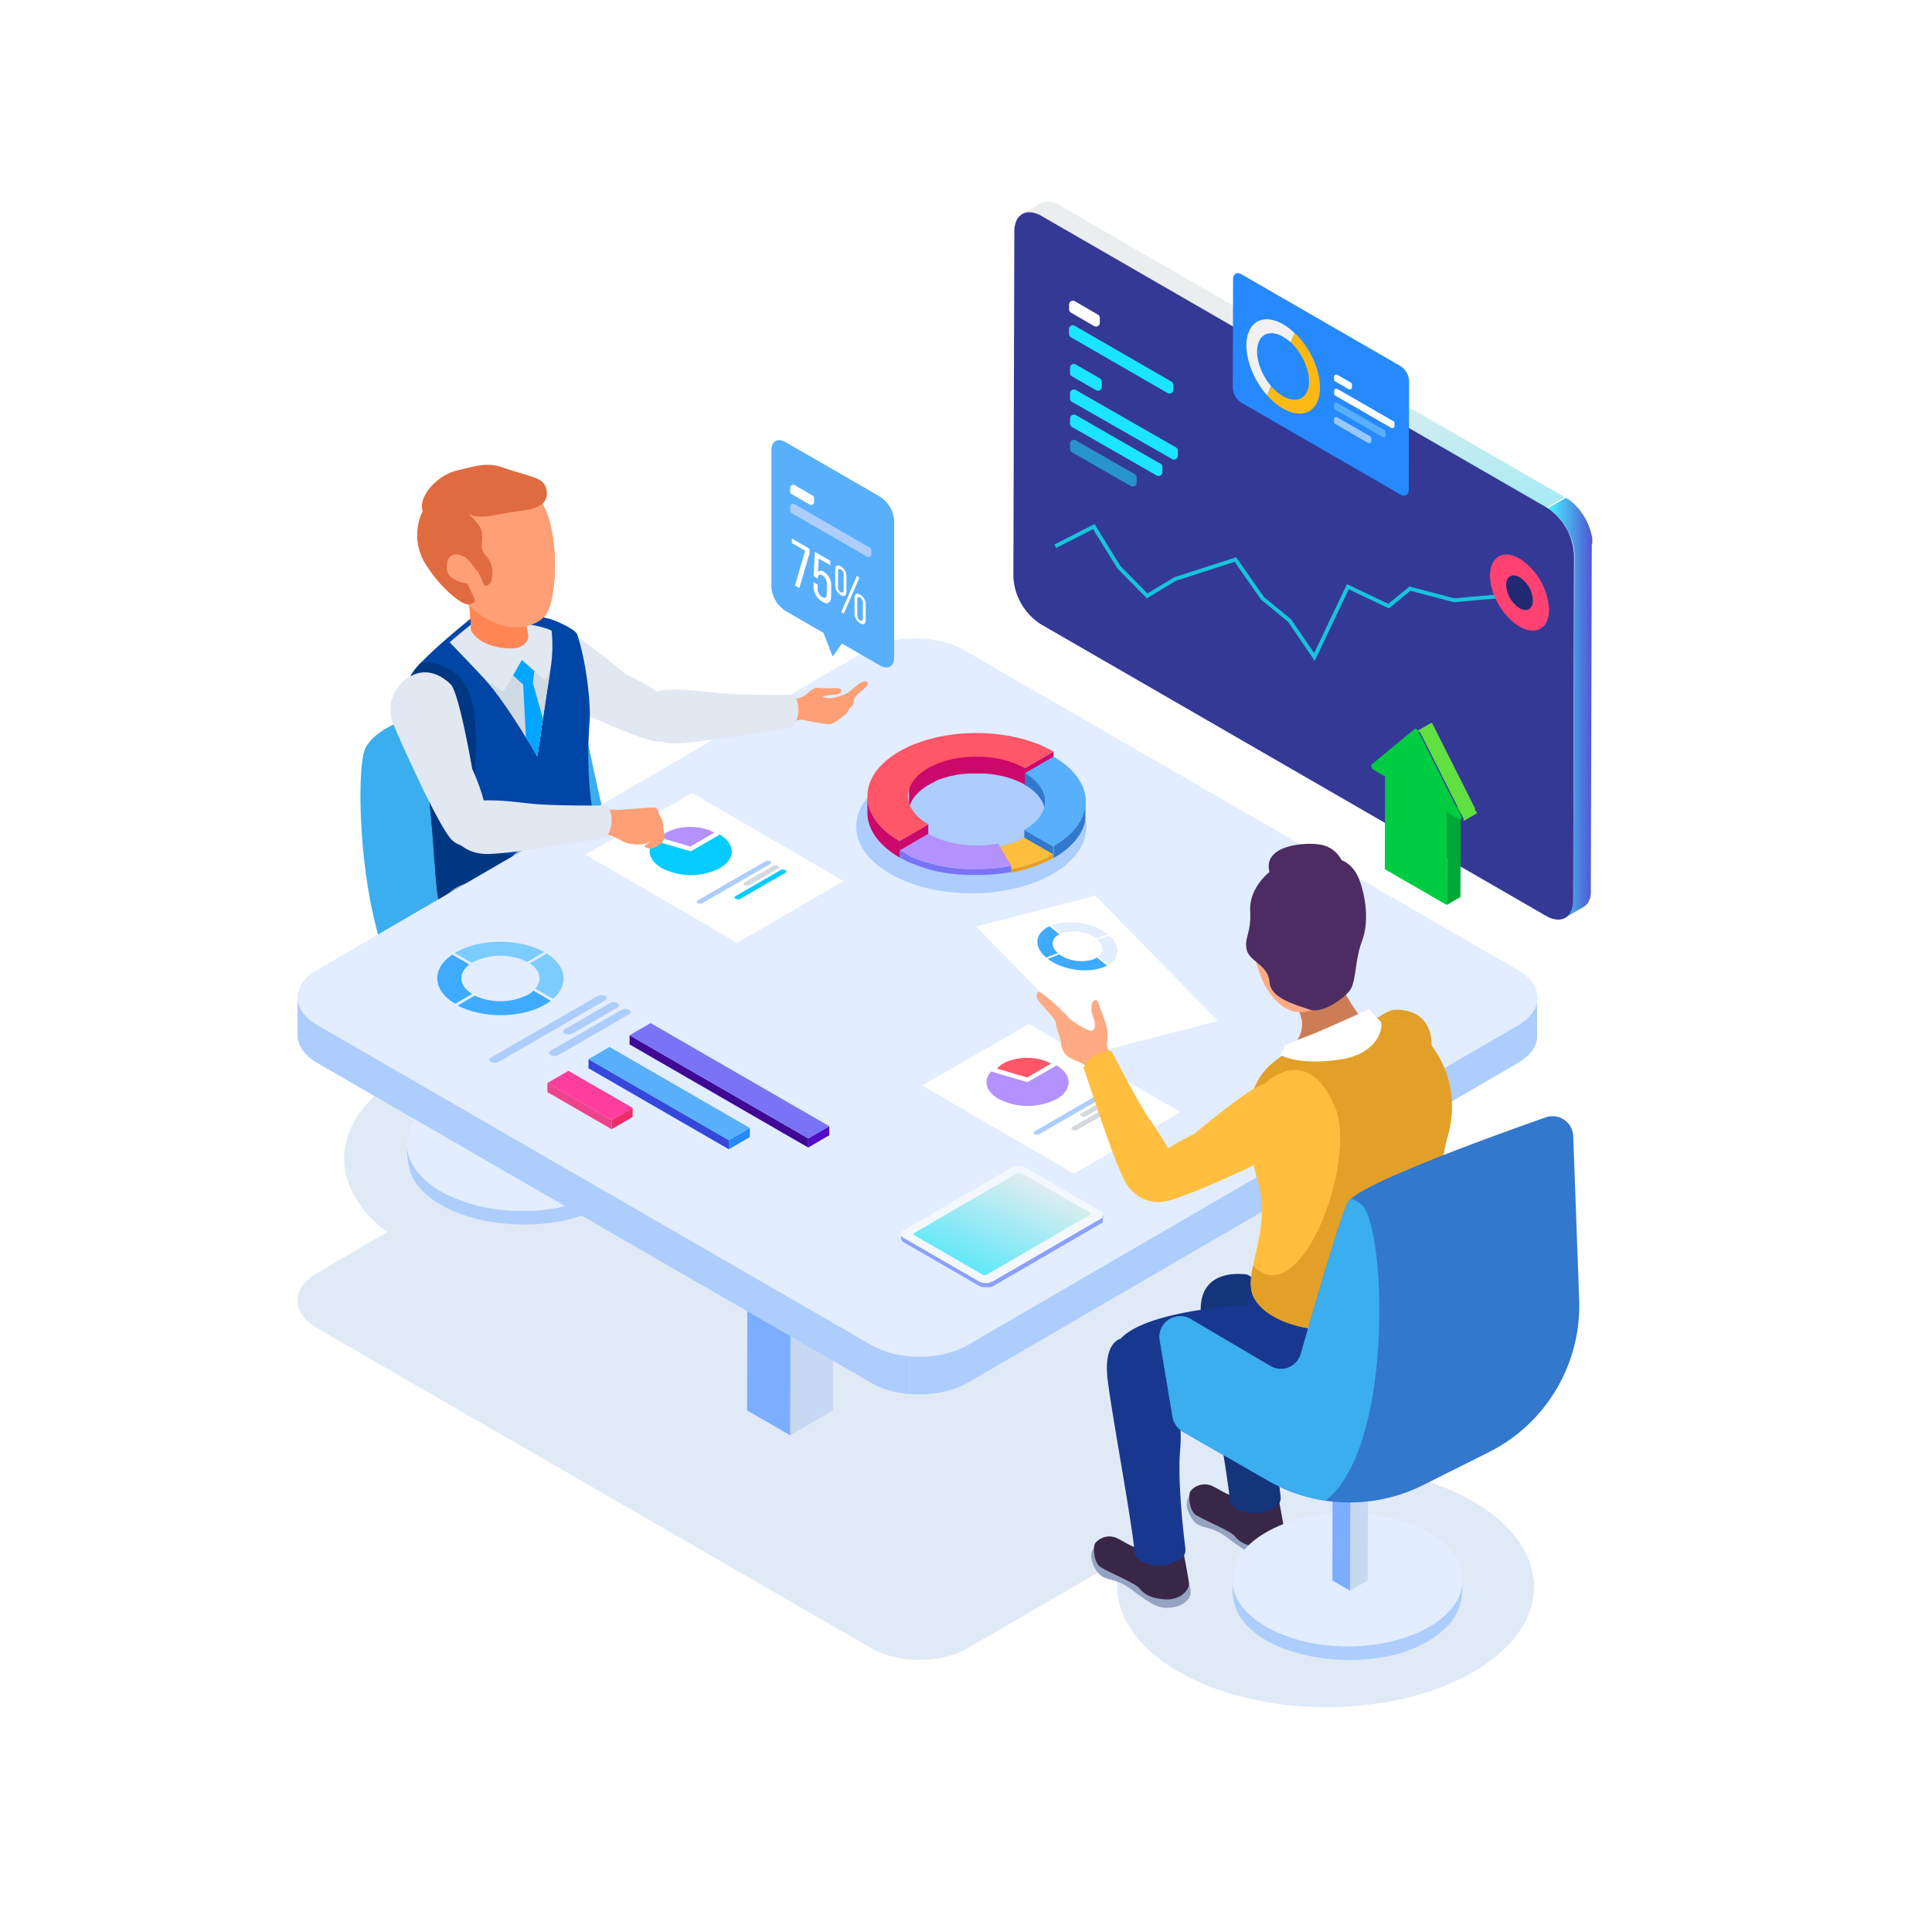 <svg xmlns="http://www.w3.org/2000/svg" xmlns:xlink="http://www.w3.org/1999/xlink" viewBox="0 0 500 500"><defs><style>.cls-1{fill:#fff;}.cls-2{fill:#87aedd;opacity:0.25;}.cls-3{isolation:isolate;}.cls-4{fill:#adcdfc;}.cls-5{fill:#e2edff;}.cls-6{fill:#c7d8f2;}.cls-7{fill:#7baeff;}.cls-8{fill:#4da5dc;}.cls-9{fill:#3aaeef;}.cls-10{fill:#e1e8f2;}.cls-11{fill:#e16b40;}.cls-12{fill:#ff8654;}.cls-13{fill:#0046a6;}.cls-14{fill:#003783;}.cls-15{fill:#ff9f75;}.cls-16{fill:#cfdae4;}.cls-17{fill:#00a5ff;}.cls-18{fill:#382747;}.cls-19{fill:#94a3c0;}.cls-20{fill:#ff5668;}.cls-21{fill:#b391ff;}.cls-22{fill:#d4d9df;}.cls-23{fill:#f2f8fd;}.cls-24{fill:url(#linear-gradient);}.cls-25{fill:url(#linear-gradient-2);}.cls-26{fill:#05ccff;}.cls-27{fill:#540cc7;}.cls-28{fill:#3f0995;}.cls-29{fill:#7974f5;}.cls-30{fill:#2689fd;}.cls-31{fill:#3548db;}.cls-32{fill:#58affb;}.cls-33{fill:#ee2c6a;}.cls-34{fill:#ee428c;}.cls-35{fill:#ff3d9d;}.cls-36{fill:#7cccff;}.cls-37{fill:#3eabff;}.cls-38{fill:#cc096a;}.cls-39,.cls-47{fill:none;}.cls-40{fill:#3278cc;}.cls-41{fill:#e2a029;}.cls-42{fill:#ffbe3d;}.cls-43{fill:url(#linear-gradient-3);}.cls-44{fill:url(#linear-gradient-4);}.cls-45{fill:#343996;}.cls-46{fill:#1ae5ff;}.cls-47{stroke:#16c5dc;stroke-miterlimit:10;}.cls-48{fill:#f1f1f1;}.cls-49{fill:#fdb913;}.cls-50{opacity:0.53;}.cls-51{fill:#ff4272;}.cls-52{fill:#212973;}.cls-53{fill:#1ce5ff;}.cls-54{fill:#00a935;}.cls-55{fill:#61e041;}.cls-56{fill:#00cc41;}.cls-57{fill:#14347c;}.cls-58{fill:#18388f;}.cls-59{fill:#ce7c56;}.cls-60{fill:#ffaa83;}.cls-61{fill:#4d2c63;}</style><linearGradient id="linear-gradient" x1="277.65" y1="255.25" x2="271.08" y2="305.78" gradientTransform="matrix(-1, 0, 0, 1, 528.93, 0)" gradientUnits="userSpaceOnUse"><stop offset="0" stop-color="#c6e6ff"/><stop offset="1" stop-color="#8d9fff"/></linearGradient><linearGradient id="linear-gradient-2" x1="412.68" y1="343.96" x2="431.41" y2="301.99" gradientTransform="translate(-165.5)" gradientUnits="userSpaceOnUse"><stop offset="0" stop-color="#1ae5ff"/><stop offset="1" stop-color="#eaeeee"/></linearGradient><linearGradient id="linear-gradient-3" x1="-63.34" y1="243.4" x2="-34.05" y2="25.76" gradientTransform="matrix(-1, 0, 0, 1, 291.82, 0)" gradientUnits="userSpaceOnUse"><stop offset="0" stop-color="#1ae5ff"/><stop offset="0.26" stop-color="#64e8f9"/><stop offset="0.7" stop-color="#eaeeee"/></linearGradient><linearGradient id="linear-gradient-4" x1="-120.26" y1="183.08" x2="-108.54" y2="183.08" gradientTransform="matrix(-1, 0, 0, 1, 291.82, 0)" gradientUnits="userSpaceOnUse"><stop offset="0" stop-color="#5155d4"/><stop offset="1" stop-color="#45f7ff"/></linearGradient></defs><title>Artboard 1</title><g id="BACKGROUND"><rect class="cls-1" width="500" height="500"/></g><g id="OBJECTS"><path class="cls-2" d="M381.09,388.48c-13.84-8-33.25-10.75-50.9-8.27l62.63-36.4c6.84-4,6.8-10.42-.08-14.4L249.38,246.65c-6.88-4-18-4-24.85,0l-49,28.47c-21.19-9.36-51.52-8.45-70.79,2.75s-20.77,28.78-4.55,41L82.11,329.42c-6.84,4-6.8,10.42.08,14.39l143.35,82.77c6.89,4,18,4,24.86,0l40.22-23.38c-4.22,10.23.59,21.47,14.43,29.46,21.13,12.21,55.32,12.21,76.31,0S402.22,400.68,381.09,388.48Z"/><g class="cls-3"><path class="cls-4" d="M164.88,297.07c-.57,6.29-6.48,10.55-11.82,12.85a45.35,45.35,0,0,1-18.49,3.43,43.9,43.9,0,0,1-18.8-4.17c-5.06-2.49-10.43-7-10.42-13.15,0,4.48.3,8.17,3.53,11.67,4.15,4.49,10.4,6.92,16.28,8.13,11.46,2.37,27.08,1.22,35.79-7.61,3.51-3.55,4-7.29,4-12C164.94,296.49,164.91,296.78,164.88,297.07Z"/><path class="cls-5" d="M156.15,283.91c11.67,6.74,11.75,17.67.15,24.41s-30.48,6.74-42.16,0-11.72-17.67-.12-24.41S144.47,277.17,156.15,283.91Z"/></g><g class="cls-3"><polygon class="cls-6" points="140.46 270.28 140.39 296.33 135.83 298.98 135.9 272.93 140.46 270.28"/><polygon class="cls-7" points="135.9 272.93 135.83 298.98 131.24 296.33 131.32 270.28 135.9 272.93"/><polygon class="cls-8" points="140.46 270.28 135.9 272.93 131.32 270.28 135.87 267.63 140.46 270.28"/></g><path class="cls-9" d="M106.27,185.83s-9.34,2.49-11.83,8.09-1.87,47.94,11.2,65.38,37.36,19.92,43,17.43,38-18.68,40.47-26.77-10-14.32-16.81-17.44-11.21-7.47-15-18.67-5.6-30.51-10-33.63S132.42,172.13,106.27,185.83Z"/><path class="cls-10" d="M162.09,174.56s-15.32-12.68-18.44-13c-3.73-.29-8.4,1-9.61,6.28a9.76,9.76,0,0,0,4.41,10.87c2.81,1.54,27.47,13.24,31.83,13.22s7.14-3.77,4.31-8.43S162.09,174.56,162.09,174.56Z"/><path class="cls-11" d="M135.61,158.69a1.59,1.59,0,0,0,0,.5c.23,1.14.94,4,1.11,5.26s-1.07,3.26-4.25,3.36-8.61-1-10.58-4.66A87.67,87.67,0,0,0,120.84,152Z"/><path class="cls-12" d="M142.42,135.63c-2.29-9.6-10.24-14.73-18.82-12.27,0,0-9.37,1.41-13.14,9.88s2.71,15.12,6.86,19.31c1.75,1.72,3.07,3,3.9,3.89.3.32.6.65.92.94l.08.09h0a19.82,19.82,0,0,0,8.29,4.49c3.84.94,8.29.07,10.58-2.63S144.71,145.23,142.42,135.63Z"/><path class="cls-13" d="M122.63,159.44s-15.09,11.94-16.45,15.73-1.19,14.15,2.38,20.89,3.63,32.16,5,37.06,14.86,5.81,23.06,3.8,21.23-8.87,18.61-18.18c-3.87-13.75-3-27.6-2.64-32s-.8-15.27-3.18-22.49c-.5-1.52-5.87-3.65-5.87-3.65S138,158,122.63,159.44Z"/><path class="cls-14" d="M125.36,216.34c-6.23-7.89,2.91-34.87-7.89-42.34-3.29-2.28-6.11-2.86-8.45-2.56a13.75,13.75,0,0,0-2.84,3.73c-1.36,3.79-1.19,14.15,2.38,20.89s3.63,32.16,5,37.06c1.27,4.47,12.53,5.61,20.73,4.26l11.79-12.33S131.59,224.22,125.36,216.34Z"/><path class="cls-10" d="M122.11,161.46c13.12-1.2,19.15,1,20.65,1.75a38.67,38.67,0,0,1-.19,9.31c-1,6.2-3.49,23.22-3.49,23.22s-8.09-14-13.42-19.74c-3.75-4.05-7.44-7.87-9.3-9.78C119.5,163.53,122.11,161.46,122.11,161.46Z"/><path class="cls-12" d="M135.61,158.69a1.59,1.59,0,0,0,0,.5c.23,1.14.94,4,1.11,5.26s-1.07,3.26-4.25,3.36-8.61-1-10.58-4.66A87.67,87.67,0,0,0,120.84,152Z"/><path class="cls-15" d="M142.42,135.63c-2.29-9.6-10.24-14.73-18.82-12.27,0,0-9.37,1.41-13.14,9.88s2.71,15.12,6.86,19.31c1.75,1.72,3.07,3,3.9,3.89.3.32.6.65.92.94l.08.09h0a19.82,19.82,0,0,0,8.29,4.49c3.84.94,8.29.07,10.58-2.63S144.71,145.23,142.42,135.63Z"/><path class="cls-16" d="M140.91,176l-5.85-5.17L130.39,179l-4.72-3c5.33,5.77,13.41,19.73,13.41,19.73s2.06-14.2,3.2-21.38Z"/><path class="cls-17" d="M140.51,186l-2.61-9.19.39-3.15-3.23-2.86-2.27,4,2.61,2.37.7,13.65c1.78,2.87,3,4.94,3,4.94S139.73,191.23,140.51,186Z"/><path class="cls-11" d="M109.38,132.28a14.27,14.27,0,0,0,.93,14c4.67,7.16,9.68,10.34,10.91,10.15s1.86-.5,1.55-1.43-1.87-4-1.87-4-5.29-.62-5.29-4.05,1.86-4,4-3.11,2.49,2.49,3.74,3.73,1.56,4.36,2.49,4.05,1.56-1.24,1.56-2.8a6.54,6.54,0,0,0-1.87-5.29c-1.87-1.87.31-5-1.56-7.48a18.33,18.33,0,0,0-3.11-3.42s1.24,1.87,7.47.62,9-.93,11.52-2.49,1.87-5,.31-6.22-5.29-1.87-9.65-3.43-6.85-.62-12.14.62S108.13,128.54,109.38,132.28Z"/><path class="cls-18" d="M197.17,319.7a6.47,6.47,0,0,0,3.12,5.39c3.32,2.28,3.94,3.74,6.64,4.78s5.19,4.56,3.94,7.05-7.06,2.91-10.79,1.87-4.36-4.36-7.89-5.6a13.05,13.05,0,0,1-5.81-3.74c-1-1-.62-5.19-.62-5.19l12.66-4.15"/><path class="cls-18" d="M213.36,307.66a6.48,6.48,0,0,0,3.11,5.39c3.33,2.29,3.95,3.74,6.65,4.78s5.18,4.56,3.94,7.05-7.06,2.91-10.79,1.87-4.36-4.36-7.89-5.6a13.05,13.05,0,0,1-5.81-3.74c-1-1-.62-5.19-.62-5.19l12.66-4.15"/><path class="cls-19" d="M114.57,233.25a22.8,22.8,0,0,1,.62,4.67c0,2.18-1.56,8.41,1.56,15.88s24,9,30.82,12.14a68.32,68.32,0,0,1,12.14,6.85c1.25.93,3,14.11,8.41,22s14.52,23.66,16.6,30.3A15.68,15.68,0,0,0,195.93,323c2.77-1.82,2.49-2.91,2.49-2.91s-10.79-23.66-13.29-33.62-5.39-21.59-10-24.49-19.09-13.29-22.41-15.36-12.27-8.64-14-12.62S120,223.6,114.57,233.25Z"/><path class="cls-19" d="M131.69,223a22.8,22.8,0,0,1,.62,4.67c0,2.18-1.55,8.4,1.56,15.87s24,9,30.82,12.15a67.24,67.24,0,0,1,12.14,6.85c1.25.93,3,14.11,8.41,22s14.53,23.66,16.6,30.3a15.72,15.72,0,0,0,11.21-2.08c2.78-1.81,2.49-2.9,2.49-2.9s-10.79-23.66-13.28-33.63-5.4-21.58-10-24.49-19.1-13.28-22.42-15.36-12.27-8.63-14-12.62S137.09,213.33,131.69,223Z"/><g class="cls-3"><polygon class="cls-6" points="215.74 301.7 215.56 365.01 204.49 371.45 204.67 308.13 215.74 301.7"/><polygon class="cls-7" points="204.67 308.13 204.49 371.45 193.34 365.01 193.52 301.7 204.67 308.13"/><polygon class="cls-8" points="215.74 301.7 204.67 308.13 193.52 301.7 204.59 295.26 215.74 301.7"/></g><path class="cls-4" d="M397.88,258.33c0,.18,0,.36-.06.55s-.08.3-.12.45a3.39,3.39,0,0,1-.15.52c-.05.15-.12.29-.18.43s-.16.37-.25.55-.16.26-.24.39-.26.41-.41.61-.3.39-.47.58l-.11.14c-.23.24-.48.48-.74.72l-.54.45-.49.39-.64.42-.66.43L250.4,347.72a19.71,19.71,0,0,1-3.85,1.7,27.47,27.47,0,0,1-3.33.83c-.74.13-1.49.23-2.24.31s-1.3.11-1.95.13-1.2,0-1.8,0-1.16-.05-1.73-.1l0,10.15c.57.05,1.15.08,1.73.1s1.2,0,1.8,0,1.3-.07,1.95-.13,1.5-.18,2.24-.31a27.47,27.47,0,0,0,3.33-.83,20,20,0,0,0,3.85-1.69l142.42-82.77L393,275c.16-.09.3-.2.45-.3l.64-.42.49-.39c.18-.15.37-.29.54-.45s.08-.05.11-.09c.22-.2.43-.42.63-.63l.12-.14c.11-.13.23-.26.34-.4l.12-.18c.15-.2.28-.4.41-.61s.13-.17.18-.26a.75.75,0,0,1,.06-.13,5.45,5.45,0,0,0,.25-.55,3.13,3.13,0,0,0,.15-.32s0-.07,0-.11.1-.35.15-.52.07-.24.1-.36a.28.28,0,0,1,0-.09,5.14,5.14,0,0,0,.06-.55c0-.12,0-.24,0-.36s0-.11,0-.16l0-10.15A4.73,4.73,0,0,1,397.88,258.33Z"/><path class="cls-4" d="M233.79,350.41q-.89-.12-1.74-.3c-.63-.13-1.24-.28-1.84-.45s-1.44-.45-2.13-.72a19.19,19.19,0,0,1-2.54-1.22L82.19,265c-3.46-2-5.19-4.63-5.19-7.25l0,10.15c0,2.62,1.73,5.25,5.19,7.25l143.35,82.77a20.48,20.48,0,0,0,2.54,1.21q1,.41,2.13.72c.6.17,1.22.32,1.84.45s1.15.22,1.74.3,1.13.15,1.71.19l0-10.15C234.92,350.56,234.35,350.49,233.79,350.41Z"/><path class="cls-5" d="M392.74,251c6.88,4,6.92,10.42.08,14.4L250.4,348.13c-6.84,4-18,4-24.86,0L82.19,265.36c-6.88-4-6.92-10.42-.08-14.39L224.53,168.2c6.84-4,18-4,24.85,0Z"/><polygon class="cls-1" points="238.66 280.94 277.91 303.75 305.51 287.81 266.27 265 238.66 280.94"/><path class="cls-20" d="M272,275.27l-6.18,3.58-7.81-2.3c2.18-2.5,7.45-3.49,11.77-2.22A10,10,0,0,1,272,275.27Z"/><path class="cls-21" d="M273.43,275.73c4.15,2.4,4.17,6.28.05,8.68a16.48,16.48,0,0,1-15,0c-3.32-1.92-4.1-4.71-2-7.12l9.45,2.78Z"/><path class="cls-4" d="M267.76,292.79c-.35.19-.35.51,0,.71a1.34,1.34,0,0,0,1.23,0l17.52-10.12c.35-.19.35-.51,0-.71a1.36,1.36,0,0,0-1.24,0Z"/><path class="cls-22" d="M279.86,288.14a.37.37,0,0,0,0,.71,1.34,1.34,0,0,0,1.23,0l7.44-4.29a.38.38,0,0,0,0-.72,1.42,1.42,0,0,0-1.24,0Z"/><path class="cls-22" d="M277.55,291.66c-.34.2-.35.52,0,.72a1.36,1.36,0,0,0,1.24,0l11.63-6.71c.35-.2.35-.52,0-.72a1.4,1.4,0,0,0-1.23,0Z"/><path class="cls-23" d="M284.87,313.42c.95.56,1,1.45,0,2l-28,16.26a3.79,3.79,0,0,1-3.44,0l-19.55-11.29a1.05,1.05,0,0,1,0-2l28-16.26a3.79,3.79,0,0,1,3.44,0Z"/><path class="cls-24" d="M285.58,314.5a.25.25,0,0,1,0,.08s0,0,0,.06,0,.05,0,.07l0,.06,0,.08,0,0a.22.22,0,0,1-.05.08l0,0-.11.11a.08.08,0,0,1,0,0l-.07.07-.07.05-.09.06-.09.06-28,16.26-.34.16-.1,0-.22.07L256,332l-.29.05h-.08l-.4,0h-.07l-.4,0h-.06a2.28,2.28,0,0,1-.39-.06l-.07,0-.34-.1-.06,0a2.12,2.12,0,0,1-.37-.18l-19.55-11.29a1.39,1.39,0,0,1-.68-.73.84.84,0,0,1,0-.27v1.12a.66.66,0,0,0,0,.14,1.3,1.3,0,0,0,.71.86l19.55,11.29a2.26,2.26,0,0,0,.35.17h0l.06,0,.22.07.12,0,.07,0h.06l.24.05h.24l.24,0h.14a.41.41,0,0,0,.11,0h.37a1.52,1.52,0,0,0,.21,0l.08,0,.25-.06.13,0,.1,0,.09,0a1.77,1.77,0,0,0,.34-.16l28-16.26,0,0,.07,0,.08-.06.07-.05.08-.06v0l0,0,.1-.11,0,0,0,0,.06-.09,0,0v0a.3.3,0,0,1,0-.08l0,0v0s0-.05,0-.07l0-.05h0a.22.22,0,0,1,0-.08v-1.19S285.58,314.47,285.58,314.5Z"/><path class="cls-25" d="M282,313.78c.31.18.31.46,0,.64L255.4,329.87a1.21,1.21,0,0,1-1.11,0L236.68,319.7a.34.34,0,0,1,0-.64l26.59-15.45a1.21,1.21,0,0,1,1.11,0Z"/><polygon class="cls-1" points="151.49 221.17 190.74 243.97 218.34 228.04 179.1 205.23 151.49 221.17"/><path class="cls-21" d="M184.85,215.49l-6.18,3.59-7.82-2.3c2.19-2.5,7.46-3.49,11.78-2.22A9.94,9.94,0,0,1,184.85,215.49Z"/><path class="cls-26" d="M186.26,216c4.15,2.39,4.17,6.28.05,8.68a16.54,16.54,0,0,1-15,0c-3.32-1.92-4.1-4.71-2-7.13l9.46,2.79Z"/><path class="cls-4" d="M180.59,233c-.35.2-.35.52,0,.71a1.34,1.34,0,0,0,1.23,0l17.52-10.11c.35-.2.35-.51,0-.71a1.36,1.36,0,0,0-1.24,0Z"/><path class="cls-22" d="M192.69,228.36a.38.38,0,0,0,0,.72,1.4,1.4,0,0,0,1.23,0l7.44-4.29a.38.38,0,0,0,0-.72,1.39,1.39,0,0,0-1.24,0Z"/><path class="cls-26" d="M190.38,231.89a.37.37,0,0,0,0,.71,1.36,1.36,0,0,0,1.24,0l11.63-6.72c.35-.2.35-.51,0-.71a1.34,1.34,0,0,0-1.23,0Z"/><g class="cls-3"><polygon class="cls-27" points="214.61 291.46 214.6 293.82 209.16 296.98 209.17 294.62 214.61 291.46"/><polygon class="cls-28" points="209.17 294.62 209.16 296.98 162.93 270.29 162.94 267.93 209.17 294.62"/><polygon class="cls-29" points="214.61 291.46 209.17 294.62 162.94 267.93 168.37 264.77 214.61 291.46"/></g><g class="cls-3"><polygon class="cls-30" points="194.06 291.92 194.05 294.27 188.62 297.43 188.62 295.07 194.06 291.92"/><polygon class="cls-31" points="188.62 295.07 188.62 297.43 152.3 276.46 152.31 274.11 188.62 295.07"/><polygon class="cls-32" points="194.06 291.92 188.62 295.07 152.31 274.11 157.74 270.95 194.06 291.92"/></g><g class="cls-3"><polygon class="cls-33" points="163.73 286.72 163.72 289.08 158.29 292.24 158.29 289.88 163.73 286.72"/><polygon class="cls-34" points="158.29 289.88 158.29 292.24 141.67 282.64 141.67 280.29 158.29 289.88"/><polygon class="cls-35" points="163.73 286.72 158.29 289.88 141.67 280.29 147.11 277.13 163.73 286.72"/></g><path class="cls-4" d="M127.05,273.7a.6.6,0,0,0,0,1.13,2.14,2.14,0,0,0,1.94,0l27.62-15.95a.59.59,0,0,0,0-1.12,2.14,2.14,0,0,0-1.94,0Z"/><path class="cls-4" d="M146.13,266.37a.6.6,0,0,0,0,1.13,2.16,2.16,0,0,0,1.95,0l11.72-6.76a.6.6,0,0,0,0-1.13,2.16,2.16,0,0,0-1.95,0Z"/><path class="cls-4" d="M142.49,271.93a.6.6,0,0,0,0,1.13,2.18,2.18,0,0,0,2,0l18.33-10.58c.54-.32.55-.82,0-1.13a2.14,2.14,0,0,0-1.94,0Z"/><g class="cls-3"><path class="cls-36" d="M140.83,246.39l-4.38,2.55a15.83,15.83,0,0,0-14.12.11l-.23.14-4.42-2.55.23-.14C124.21,242.84,134.41,242.81,140.83,246.39Z"/><path class="cls-36" d="M141.51,246.79c5.21,3.26,5.75,8.12,1.6,11.7l-4.55-2.63c1.83-2.09,1.34-4.69-1.44-6.52Z"/><path class="cls-37" d="M142.55,259a14.19,14.19,0,0,1-1.43.95c-6.21,3.61-16.21,3.7-22.64.27l4.39-2.55a15.89,15.89,0,0,0,13.83-.27,7.8,7.8,0,0,0,1.36-1Z"/></g><path class="cls-37" d="M121.47,249.62c-3,2.26-2.76,5.49.71,7.61l-4.39,2.55c-5.9-3.53-6.16-9-.76-12.72Z"/><path class="cls-32" d="M227.76,128.54a8.06,8.06,0,0,1,3.65,6.31l0,35.29c0,2.32-1.65,3.26-3.67,2.09l-9.84-5.68-.48.67-1.92,2.7-1.9-4.91-.48-1.22-9.84-5.68a8,8,0,0,1-3.64-6.31l0-35.29c0-2.31,1.65-3.26,3.66-2.09Z"/><path class="cls-1" d="M210.7,128.92v1a.76.76,0,0,1-1.14.66l-4.69-2.72a.78.78,0,0,1-.38-.66v-1a.76.76,0,0,1,1.14-.66l4.68,2.72A.76.76,0,0,1,210.7,128.92Z"/><path class="cls-4" d="M225.52,142.41v1a.76.76,0,0,1-1.14.65l-19.52-11.27a.74.74,0,0,1-.38-.66v-1a.76.76,0,0,1,1.14-.66l19.52,11.27A.76.76,0,0,1,225.52,142.41Z"/><polygon class="cls-1" points="209.52 142.02 209.52 143.16 206.87 152.18 205.74 151.53 208.37 142.53 204.92 140.53 204.93 139.37 209.52 142.02"/><path class="cls-1" d="M214.89,145.12v1.16l-3-1.72-.17,3.5c.32-.45.83-.49,1.51-.09a4.17,4.17,0,0,1,1.88,3.85v2.28c0,1.78-.75,2.52-2.29,1.63a4.68,4.68,0,0,1-2.28-4.27v-.78l1.07.62v.86a2.52,2.52,0,0,0,1.18,2.37c.8.47,1.19.05,1.19-1v-2.26a2.57,2.57,0,0,0-1.19-2.38c-.62-.36-1-.2-1.14.59v.27l-1.07-.62.3-6.32Z"/><path class="cls-1" d="M222.6,153.89a3,3,0,0,1,1.45,2.7l0,3.66c0,1.14-.45,1.63-1.45,1.05a3,3,0,0,1-1.45-2.73v-3.66C221.14,153.79,221.61,153.31,222.6,153.89Zm.71,6v-3.79a1.59,1.59,0,0,0-.72-1.46c-.51-.3-.73,0-.73.63v3.79a1.61,1.61,0,0,0,.72,1.48c.5.29.72,0,.73-.65"/><path class="cls-1" d="M219.06,153c0,1.13-.47,1.61-1.46,1a3,3,0,0,1-1.45-2.71l0-3.69c0-1.12.47-1.61,1.45-1a3,3,0,0,1,1.45,2.71Zm-.73-.35v-3.81a1.61,1.61,0,0,0-.72-1.48c-.53-.3-.72,0-.73.65v3.8a1.55,1.55,0,0,0,.72,1.46c.51.3.73,0,.73-.62"/><polygon class="cls-1" points="221.74 149.08 222.42 149.47 218.39 158.83 217.71 158.44 221.74 149.08"/><path class="cls-4" d="M272.37,201.72c11.68,6.74,11.75,17.67.15,24.41s-30.48,6.74-42.15,0-11.72-17.67-.12-24.41S260.7,195,272.37,201.72Z"/><polygon class="cls-38" points="272.65 194.5 272.64 198.79 265.22 203.1 265.23 198.81 272.65 194.5"/><path class="cls-38" d="M242.81,201.83l.15-.06c.41-.16.84-.3,1.27-.43s.61-.18.91-.26.46-.14.7-.19.65-.15,1-.21.47-.11.71-.15l.3-.05,1.23-.17.36,0q.72-.08,1.44-.12l.27,0,1,0h1l.81,0,.9,0,.82.07.89.1.79.11.94.17,1,.19.23.06c.45.1.9.22,1.34.35l.37.12c.37.11.73.24,1.08.37l.31.11c.32.12.63.26.94.4l.46.2c.44.21.88.44,1.3.68v-5c-.42-.24-.85-.46-1.3-.68l-.46-.19c-.26-.12-.52-.24-.8-.35l-.14-.05-.31-.12c-.35-.13-.71-.25-1.08-.37l-.37-.11-.25-.08-1.08-.28-.24-.05-.53-.12-.44-.08-.94-.16-.38-.07-.41,0-.89-.1-.42-.05-.4,0-.89,0-.46,0h-1.33c-.16,0-.32,0-.48,0l-.49,0h-.27l-1.21.1-.23,0-.36.05c-.41.05-.82.1-1.22.17l-.3.05-.15,0-.57.12c-.33.07-.66.13-1,.21l-.69.19-.92.26-.19.06c-.37.11-.73.24-1.08.38l-.15.06q-.58.22-1.14.48l-.32.16c-.41.19-.81.4-1.2.62l-.21.13-.2.12-.32.21-.28.19-.3.21-.26.2-.28.22a2.43,2.43,0,0,0-.25.2l-.25.22-.11.09-.09.09c-.14.13-.27.27-.4.4l-.13.14c-.16.17-.31.35-.46.53l0,0-.09.12-.25.34-.12.2a3.28,3.28,0,0,0-.2.31.22.22,0,0,1-.05.08.54.54,0,0,1-.07.13l-.13.27-.11.22c0,.09-.08.18-.11.27a.61.61,0,0,0-.05.12.49.49,0,0,0,0,.11,2.58,2.58,0,0,0-.08.26,2,2,0,0,0-.07.23,2.44,2.44,0,0,0-.06.26.74.74,0,0,0,0,.14s0,.06,0,.09,0,.18-.05.27a2,2,0,0,0,0,.23,2.45,2.45,0,0,0,0,.27.81.81,0,0,0,0,.16s0,.81,0,.87v4.29c0-.11,0-.21,0-.31s0-.18,0-.27l0-.24c0-.08,0-.17,0-.26a2,2,0,0,0,.05-.24,2.33,2.33,0,0,1,.07-.25l.06-.24.09-.25.09-.23c0-.09.07-.18.11-.27s.07-.15.1-.23.09-.17.14-.26l.12-.22.2-.31.12-.19c.08-.12.16-.23.25-.34l.11-.15c.14-.18.3-.36.46-.54l.13-.13.4-.4.2-.18.25-.23.25-.2.27-.22.27-.19a2.32,2.32,0,0,1,.3-.22l.28-.19.32-.2.41-.25q.58-.33,1.2-.63l.32-.15C242,202.15,242.42,202,242.81,201.83Z"/><polygon class="cls-38" points="240.25 213.33 240.23 217.62 232.81 221.93 232.82 217.64 240.25 213.33"/><path class="cls-39" d="M224.47,210.28V206c0,4.21,2.77,8.43,8.34,11.65v4.29C227.24,218.71,224.46,214.49,224.47,210.28Z"/><path class="cls-38" d="M232.82,217.64v4.29c-5.57-3.22-8.35-7.44-8.34-11.65V206c0,4.21,2.77,8.43,8.34,11.65"/><path class="cls-20" d="M272.65,194.5l-7.42,4.31c-7-4-18.17-4-25.07,0s-6.86,10.51.08,14.52l-7.42,4.31c-11.07-6.39-11.12-16.75-.13-23.14S261.58,188.1,272.65,194.5Z"/><path class="cls-40" d="M265.23,200.12v3c3.49,2,5.23,4.66,5.23,7.31v-4.3C270.47,203.47,268.72,202.14,265.23,200.12Z"/><polygon class="cls-40" points="272.56 219.07 272.54 222.05 265.07 217.74 265.09 214.76 272.56 219.07"/><path class="cls-40" d="M281,206.64a3.11,3.11,0,0,1,0,.43c0,.12,0,.25,0,.37s0,.28-.07.42-.05.25-.08.38-.06.27-.1.41-.07.25-.11.37-.08.27-.13.41-.09.24-.14.37l-.18.42c-.05.12-.11.24-.17.36l-.22.43-.19.34c-.09.17-.2.33-.31.5s-.12.2-.19.3-.26.37-.4.55l-.18.24c-.23.28-.47.57-.73.85l-.21.22-.64.63-.31.29-.41.36-.39.32-.44.35-.42.31c-.15.11-.31.23-.48.34l-.45.3-.51.33-.65.4-.22.12,0,4.29.22-.12.35-.21.31-.19.51-.33.45-.3.48-.34.42-.31.44-.35.39-.32.41-.36.17-.15a1.85,1.85,0,0,0,.14-.14l.64-.63.2-.22c.26-.28.51-.57.74-.85l0,0c.05-.07.09-.13.15-.2s.27-.36.39-.55.14-.2.2-.3l.31-.5.09-.14.1-.2c.08-.14.15-.29.22-.43l.17-.36.18-.42a1.08,1.08,0,0,1,.08-.19l.06-.18c0-.13.09-.27.13-.41s.08-.25.11-.37.07-.27.1-.41a1.89,1.89,0,0,0,0-.23l0-.15c0-.14.05-.28.07-.42s0-.25,0-.37,0-.28,0-.43a2,2,0,0,0,0-.25v-.24l0-4.3C281,206.31,281,206.48,281,206.64Z"/><path class="cls-32" d="M272.65,195.81c11.07,6.39,11.12,16.75.13,23.14l-.22.12-7.47-4.31.22-.12c6.9-4,6.86-10.51-.08-14.52Z"/><path class="cls-41" d="M268.36,224l.92-.37.54-.23.94-.44.45-.21c.45-.23.9-.46,1.33-.71l0-1c-.44.25-.88.49-1.34.71-.14.08-.3.15-.45.22l-.94.43-.54.23-.92.37-.57.22-1,.33-.61.2-.46.14-.86.25-.48.13-.92.22-.43.1c-.44.11-.91.2-1.36.29v1l1.35-.29.43-.1.92-.23.48-.13.86-.24.46-.14.24-.08.37-.12,1-.34Z"/><path class="cls-42" d="M272.56,221.09a35.68,35.68,0,0,1-10.83,3.84l-3.45-5.77a22.51,22.51,0,0,0,6.81-2.38Z"/><path class="cls-29" d="M260.51,224.31l-.85.13-1,.13-.85.1c-.53.06-1.06.1-1.59.14h-.14c-.59,0-1.18.07-1.78.09h-.45l-1.3,0H252l-1.44,0-.28,0c-.57,0-1.13-.07-1.7-.12l-.44,0-1.31-.14-.47-.06c-.57-.08-1.13-.16-1.68-.26h0l-1.64-.32-.58-.13-1.11-.27-.6-.16-.94-.27-.86-.27-.86-.29-.83-.31-1.24-.49-.12,0L234.5,221l-.33-.17q-.69-.35-1.35-.72v1.79q.66.38,1.35.72l.32.17c.46.22.92.44,1.4.64l.12,0,.91.38.33.12c.27.11.55.21.83.3l.85.3.86.27.53.16.42.11.6.16,1.11.27.57.13.26,0q.69.15,1.38.27h0l1.39.22.29,0c.15,0,.31,0,.47.06.43.06.87.11,1.3.15l.45,0,.23,0c.49,0,1,.08,1.47.1h.28l1,0h.95c.44,0,.88,0,1.31,0h.63l1.59-.08h.15l1.4-.12.19,0,.85-.1,1-.13.85-.14.73-.11.49-.09V224.1C261.33,224.18,260.92,224.24,260.51,224.31Z"/><path class="cls-21" d="M258.28,218.33l3.45,5.76c-9.81,1.89-21.07.57-28.91-4l7.42-4.31C245.14,218.65,252.15,219.48,258.28,218.33Z"/><path class="cls-43" d="M274.24,53.15,274,53l-.29-.15-.29-.14-.28-.12-.29-.11h-.07l-.21-.07-.29-.08-.29-.06-.31-.05-.21,0h-.44l-.36,0a2.7,2.7,0,0,0-.41.06h0a2.52,2.52,0,0,0-.47.13,2.94,2.94,0,0,0-.57.26l-4.69,2.72a3.43,3.43,0,0,1,1-.39h0a4.64,4.64,0,0,1,1.19-.06h0a5.5,5.5,0,0,1,1.31.28h0a8.42,8.42,0,0,1,1.42.65l130.8,75.52,4.68-2.72Z"/><path class="cls-44" d="M412.08,140.54c0-.11,0-.22,0-.34s0-.23,0-.34l0-.35c0-.12,0-.23-.05-.35h0c0-.11,0-.23-.06-.34s0-.25-.07-.37l-.09-.37c0-.12-.06-.25-.1-.37a2.45,2.45,0,0,0-.08-.29v0s0,0,0-.06l-.12-.36c0-.12-.08-.24-.13-.36s-.08-.23-.13-.35l-.13-.34-.12-.26v0l0-.06c-.05-.11-.1-.23-.16-.34a3.14,3.14,0,0,0-.18-.37l-.21-.42-.25-.45-.05-.08-.05-.09c-.17-.29-.34-.56-.52-.84l-.45-.63-.32-.42-.27-.33-.27-.32c-.09-.1-.18-.21-.28-.31l-.05-.05,0,0-.21-.22-.3-.29-.31-.29-.32-.28-.16-.13,0,0-.12-.09-.31-.24-.31-.22-.3-.2-.3-.18-.07,0-4.68,2.72a11.53,11.53,0,0,1,1.41,1l0,0a13.32,13.32,0,0,1,1.3,1.21l0,0a16.18,16.18,0,0,1,2.21,3s0,0,0,.08a14.83,14.83,0,0,1,.83,1.64v0a16.42,16.42,0,0,1,.64,1.73v0a13.64,13.64,0,0,1,.4,1.74h0a11.28,11.28,0,0,1,.14,1.72L407.15,233a9,9,0,0,1-.15,1.52v0a5,5,0,0,1-.4,1.24v0a3.85,3.85,0,0,1-.53.82,2.23,2.23,0,0,1-.19.24,3.59,3.59,0,0,1-.77.64l4.68-2.72a3.36,3.36,0,0,0,.77-.64l.2-.24a3.92,3.92,0,0,0,.25-.32,3.72,3.72,0,0,0,.27-.48V233l.15-.35.12-.38a3.1,3.1,0,0,0,.1-.36l0-.15v0a.8.8,0,0,0,0-.15c0-.11,0-.22.05-.34s0-.22,0-.34,0-.22,0-.33,0-.23,0-.35v0l.25-89.37Z"/><path class="cls-45" d="M400.36,131.39a15.52,15.52,0,0,1,7,12.2L407.15,233c0,4.48-3.19,6.29-7.09,4l-130.8-75.51a15.54,15.54,0,0,1-7-12.2l.25-89.37c0-4.48,3.19-6.29,7.09-4Z"/><path class="cls-30" d="M362.46,94.75a4.9,4.9,0,0,1,2.21,3.83l-.08,28.09c0,1.41-1,2-2.23,1.27L321.25,104.2a4.84,4.84,0,0,1-2.21-3.83l.08-28.09c0-1.41,1-2,2.22-1.27Z"/><path class="cls-1" d="M284.63,82.28v1.28a1,1,0,0,1-1.46.84l-6-3.49a1,1,0,0,1-.49-.85V78.79a1,1,0,0,1,1.46-.85l6,3.49A1,1,0,0,1,284.63,82.28Z"/><path class="cls-46" d="M303.65,99.61v1.27a1,1,0,0,1-1.46.85L277.12,87.26a1,1,0,0,1-.48-.85V85.13a1,1,0,0,1,1.46-.84l25.07,14.47A1,1,0,0,1,303.65,99.61Z"/><polyline class="cls-47" points="273.1 141.37 283.07 136.28 289.6 146.82 296.88 154.22 304.16 149.83 319.72 144.81 326.75 154.85 333.77 160.62 340.17 170.03 348.83 151.84 359.37 156.86 364.9 152.34 376.32 155.35 393.26 153.85"/><path class="cls-48" d="M332.09,83.93c-3.79-2.19-7.37-1.63-8.85,1.82-1.86,4.31.25,11.56,4.71,16.58l1-2.41c-3-3.52-4.43-8.51-3.15-11.49,1-2.43,3.57-2.82,6.24-1.28a11.38,11.38,0,0,1,2,1.47l1-2.41A15.27,15.27,0,0,0,332.09,83.93Z"/><path class="cls-49" d="M335.07,86.21l-1,2.41c.16.15.33.31.49.48,3.43,3.54,5.11,9,3.75,12.15l-.16.33-.07.11c-1,1.75-2.89,2.18-5,1.33a7.17,7.17,0,0,1-1-.49l-.27-.16-.41-.27-.06,0q-.41-.28-.81-.63l-.1-.09-.3-.27A1.14,1.14,0,0,1,330,101l-.39-.38q-.31-.31-.6-.66l-1,2.41.6.65.56.55.16.15c.14.13.28.26.43.38a.86.86,0,0,0,.14.13c.38.32.77.62,1.15.89l.09.07.53.34.06,0,.36.22c.28.16.56.31.85.44l.61.27c3.22,1.28,6.1.47,7.39-2.53,1.94-4.5-.45-12.22-5.32-17.24Z"/><path class="cls-1" d="M349.88,99.49v.74a.57.57,0,0,1-.85.49l-3.47-2a.56.56,0,0,1-.29-.49v-.74a.56.56,0,0,1,.84-.48l3.48,2A.55.55,0,0,1,349.88,99.49Z"/><path class="cls-1" d="M360.88,109.51v.74a.56.56,0,0,1-.85.48l-14.48-8.36a.56.56,0,0,1-.29-.49v-.74a.57.57,0,0,1,.84-.49L360.6,109A.56.56,0,0,1,360.88,109.51Z"/><g class="cls-50"><path class="cls-1" d="M354.89,113.4v.74a.57.57,0,0,1-.85.48l-8.51-4.91a.56.56,0,0,1-.29-.49v-.74a.57.57,0,0,1,.84-.49l8.52,4.92A.58.58,0,0,1,354.89,113.4Z"/></g><path class="cls-32" d="M358.62,111.88v.74a.56.56,0,0,1-.85.48L345.54,106a.56.56,0,0,1-.29-.49v-.74a.57.57,0,0,1,.84-.49l12.24,7.07A.55.55,0,0,1,358.62,111.88Z"/><path class="cls-51" d="M393.29,144.58c-4.22-2.44-7.66-.48-7.67,4.37s3.4,10.75,7.62,13.19,7.65.49,7.66-4.36A16.79,16.79,0,0,0,393.29,144.58Z"/><path class="cls-52" d="M393.27,149.39c-1.9-1.1-3.46-.21-3.47,2a7.6,7.6,0,0,0,3.45,6c1.91,1.1,3.46.22,3.46-2A7.58,7.58,0,0,0,393.27,149.39Z"/><path class="cls-53" d="M285.15,98.8v1.31a1,1,0,0,1-1.51.87l-6.21-3.58a1,1,0,0,1-.51-.87V95.22a1,1,0,0,1,1.51-.88l6.22,3.58A1,1,0,0,1,285.15,98.8Z"/><path class="cls-53" d="M304.83,116.6v1.32a1,1,0,0,1-1.5.88L277.43,104a1,1,0,0,1-.51-.87v-1.32a1,1,0,0,1,1.51-.87l25.9,14.84A1,1,0,0,1,304.83,116.6Z"/><g class="cls-50"><path class="cls-53" d="M294.16,123.58v1.32a1,1,0,0,1-1.51.87l-15.22-8.72a1,1,0,0,1-.5-.87v-1.32a1,1,0,0,1,1.51-.88l15.22,8.73A1,1,0,0,1,294.16,123.58Z"/></g><path class="cls-53" d="M300.82,120.85v1.32a1,1,0,0,1-1.51.87L277.43,110.5a1,1,0,0,1-.5-.87v-1.32a1,1,0,0,1,1.5-.88L300.31,120A1,1,0,0,1,300.82,120.85Z"/><g class="cls-3"><polygon class="cls-54" points="374.5 210.22 378.03 208.17 377.96 232.14 374.43 234.19 374.5 210.22"/><path class="cls-55" d="M381.71,209.58v-.21h0v-.21l0,0v0l0,0h0l-11-21.88v0l0-.05-.06-.09,0,0,0,0,0,0,0,0h0l0,0,0,0,0,0,0,0,0,0,0,0,0,0,0,0,0,0h-.05l0,0h-.32l0,0-3.53,2.05a.3.3,0,0,1,.21,0h0a.79.79,0,0,1,.23.08,1.05,1.05,0,0,1,.26.22h0a1.51,1.51,0,0,1,.22.32l11,21.88a1.05,1.05,0,0,1,.11.31h0a.8.8,0,0,1,0,.26h0a.52.52,0,0,1-.06.2h0a.3.3,0,0,1-.12.13l3.53-2.05a.47.47,0,0,0,.1-.1l0,0h0s0,0,0,0l0,0v-.12h0v0Z"/><path class="cls-56" d="M366.57,188.69a1.22,1.22,0,0,1,.48.54l11,21.88c.33.65,0,1.18-.48.88l-3.06-1.77-.07,24-16.05-9.27.06-24-2.95-1.71c-.53-.3-.81-1.16-.48-1.43l11.08-9.14A.42.42,0,0,1,366.57,188.69Z"/></g><polygon class="cls-1" points="252.61 239.8 284.38 272.22 315.23 264.2 283.46 231.78 252.61 239.8"/><g class="cls-3"><path class="cls-5" d="M286.72,241.78l-3,1.15a10.18,10.18,0,0,0-8.94-1.41l-.16.07-2.52-2.08.16-.06A16.36,16.36,0,0,1,286.72,241.78Z"/><path class="cls-5" d="M287.1,242.11c2.95,2.61,2.78,5.74-.22,7.56l-2.6-2.14c1.38-1.13,1.35-2.82-.22-4.27Z"/><path class="cls-37" d="M286.48,249.9a7.17,7.17,0,0,1-1,.45c-4.3,1.63-10.62.63-14.33-2.21l3-1.15a10.18,10.18,0,0,0,8.77,1.29,5.16,5.16,0,0,0,1-.48Z"/></g><path class="cls-37" d="M274.14,241.79c-2.13,1.11-2.32,3.18-.35,4.88l-3.05,1.15c-3.35-2.85-2.94-6.36.87-8.12Z"/><path class="cls-19" d="M283.56,400.17s-2.49,1.71-.15,5.76,4.36,1.56,9.65,5.61,7.16,4.82,10,4.51,4.52-1.71,5-3.27-.93-4.2-.93-4.2Z"/><path class="cls-18" d="M306,400.33s1.09,5.29,1.71,9.34c.16,1.87-2.33,4.41-5.91,4.25s-5.61-1.24-6.85-2.8-9-4.57-10.43-5.81-1.71-5-1.09-5.92a4.71,4.71,0,0,1,5.45-1.4c2.49,1.09,4.51,3.12,9.49,3.43S306,400.33,306,400.33Z"/><path class="cls-19" d="M308.26,386.68s-2.49,1.71-.15,5.76,4.36,1.56,9.65,5.61,7.16,4.82,10,4.51,4.52-1.71,5-3.27-.93-4.2-.93-4.2Z"/><path class="cls-18" d="M330.68,386.84s1.09,5.29,1.71,9.34c.16,1.87-2.33,4.41-5.91,4.25s-5.61-1.24-6.85-2.8-9-4.57-10.43-5.81-1.72-5-1.09-5.92a4.71,4.71,0,0,1,5.45-1.4c2.49,1.09,4.51,3.12,9.49,3.43S330.68,386.84,330.68,386.84Z"/><path class="cls-57" d="M311.32,343.77c1.25,10,6.23,36.11,7.06,45.25,0,0,2.08,3.32,8.3,2.49l3-1.23a2.86,2.86,0,0,0,1.74-3c-.62-5-2-17.72-1.38-25.24.83-9.55-1.66-15.36-1.66-15.36.21-3.12.63-13.91-5.6-16.81,0,0-15.26-2.81-11.42,13.9"/><path class="cls-58" d="M324,334.43l-1.66,3.32S296.8,339,290,346.47c0,0-4.57.83-3.32,10.79s6.22,36.12,7.05,45.25c0,0,2.08,3.32,8.3,2.49l3-1.23a2.88,2.88,0,0,0,1.75-3c-.63-5-2-17.72-1.38-25.24.83-9.55-1.66-15.36-1.66-15.36a130.26,130.26,0,0,1,23.24,7.05c12,5,22.42-.83,27-3.32a29.72,29.72,0,0,0,6.23-4.15,19,19,0,0,0,11.21-4.56c5.39-4.57,6.22-16.61.41-23.66S324,334.43,324,334.43Z"/><path class="cls-59" d="M333.12,271.34s4.12-1.53,3.85-7c-1.25-5.43-2.76-5.79-2.76-5.79s5.77-5.34,12.73-3.66c0,0,4.3,8.73,9.16,12.46C356.1,267.31,352.21,277.56,333.12,271.34Z"/><path class="cls-41" d="M342.15,274.45s15.25-12.76,18.36-13.08c3.74-.31,8.41.94,9.65,6.23a9.78,9.78,0,0,1-4.35,10.9c-2.81,1.55-27.4,13.38-31.76,13.38s-7.16-3.73-4.36-8.4S342.15,274.45,342.15,274.45Z"/><path class="cls-42" d="M346.82,265.94s-16.19,5.4-20.76,12.87-3.74,15.77-.41,27.39-3.33,22-1.67,28.23,13.29,12,30.31,9.13,18.26-9.54,19.51-13.28-3.32-21.58.83-36.11-4.15-24.49-7.47-27S357.19,261.37,346.82,265.94Z"/><path class="cls-41" d="M367.16,267.19c-3.33-2.5-10-5.82-20.34-1.25,0,0-16.19,5.4-20.76,12.87a20.7,20.7,0,0,0-2.4,5.61c6.55-8.52,15.85-12.26,21.91,2.28,5.65,13.56-8.73,53.43-21.29,40.89-.53,2.62-.81,4.93-.3,6.84,1.67,6.23,13.29,12,30.31,9.13s18.26-9.54,19.51-13.28-3.32-21.58.83-36.11S370.48,269.68,367.16,267.19Z"/><path class="cls-1" d="M331.35,273s4.36,2.8,15.26,1.24,11.52-9.34,10.58-10a20.39,20.39,0,0,1-2.8-3.11s-11.52,5.29-15.57,6.85-6.22,2.49-6.22,2.49Z"/><path class="cls-60" d="M324.19,239.06s-.93,11.21,5,18.68S341,260.86,344.74,259s5.29-5,6.54-14,1.24-17.75-5.29-20.55-13.7-3.42-17.75,3.42S324.19,239.06,324.19,239.06Z"/><path class="cls-61" d="M328.55,225.68s-5.29,4-5,10-1.56,6.85-.93,10,5.6,4.05,5.91,8.41,6.85,5.91,10.27,7.16,9-2.81,10.59-5,1.25-7.79,3.11-12.77.94-11.21-.62-15.57-4.67-5.29-4.67-5.29a7.59,7.59,0,0,0-5.29-4C338.2,217.89,326.68,218.52,328.55,225.68Z"/><g class="cls-3"><path class="cls-4" d="M378.44,409.77c-.56,6.28-6.47,10.55-11.81,12.85a45.38,45.38,0,0,1-18.49,3.43,43.87,43.87,0,0,1-18.8-4.17c-5.06-2.49-10.44-7-10.42-13.15,0,4.48.3,8.17,3.53,11.67,4.15,4.49,10.4,6.91,16.27,8.13,11.47,2.37,27.09,1.22,35.8-7.61,3.51-3.55,4-7.29,4-12C378.5,409.19,378.48,409.48,378.44,409.77Z"/><path class="cls-5" d="M369.71,396.6c11.68,6.74,11.75,17.67.16,24.41s-30.49,6.74-42.16,0-11.72-17.67-.12-24.41S358,389.86,369.71,396.6Z"/></g><g class="cls-3"><polygon class="cls-6" points="354.03 382.98 353.95 409.03 349.4 411.68 349.47 385.63 354.03 382.98"/><polygon class="cls-7" points="349.47 385.63 349.4 411.68 344.81 409.03 344.88 382.98 349.47 385.63"/><polygon class="cls-8" points="354.03 382.98 349.47 385.63 344.88 382.98 349.44 380.33 354.03 382.98"/></g><path class="cls-40" d="M407.15,294.05a5.35,5.35,0,0,0-7.12-4.87c-14.89,5.22-49,17.59-51.21,22-2.09,4.18-8.84,27.53-12.17,39.22a5.35,5.35,0,0,1-7.88,3.14l-20.63-12.16a5.36,5.36,0,0,0-8,5.5l3.31,19.87a5.35,5.35,0,0,0,2.62,3.77l22.07,12.68a42.46,42.46,0,0,0,40.12,1.16l17-8.51a42.44,42.44,0,0,0,23.43-39.51Z"/><path class="cls-9" d="M348.82,311.15c-2.09,4.18-8.84,27.53-12.17,39.22a5.35,5.35,0,0,1-7.88,3.14l-20.63-12.16a5.36,5.36,0,0,0-8,5.5l3.31,19.87a5.49,5.49,0,0,0,.42,1.32c.26.42.53.83.8,1.24a5.25,5.25,0,0,0,1.4,1.21l22.07,12.68a42.59,42.59,0,0,0,14.93,5.18c17.9-13.89,15.64-71.88,9.15-76.75a9,9,0,0,0-2.55-1.41A3.42,3.42,0,0,0,348.82,311.15Z"/><path class="cls-42" d="M308.94,293.54s15.25-12.76,18.37-13.07c3.73-.31,8.4.93,9.65,6.23a9.78,9.78,0,0,1-4.36,10.89c-2.8,1.56-27.4,13.39-31.76,13.39s-7.16-3.74-4.36-8.41S308.94,293.54,308.94,293.54Z"/><path class="cls-60" d="M287.46,273.31a11.36,11.36,0,0,1-.94-2.65c-.15-1.09.47-2.49-.15-5s-1.72-4.67-2.18-6.38c-1.25-1.56-2.34,1.24-1.4,3.58s.62,3.73-.31,3.89-4.83-2.18-5.92-3.42-7.32-7.32-7.94-6.54-.62,1.55,1.56,3.89,3,3.42,3.11,4.05a10.42,10.42,0,0,0,.78,3.11c.78,1.87.16,3.11,1.56,4.83s4,2,5.29,3.11l1.24,1.09Z"/><path class="cls-42" d="M300.84,311s-6.53,1.24-10.06-6-9.55-26.77-10.38-28.64a7.86,7.86,0,0,1,7.26-4.36s5.82,11.41,9.14,16.6S312,308.9,300.84,311Z"/><path class="cls-15" d="M204.63,187.23s2-1.29,3.23-.92a53.79,53.79,0,0,0,6.64,1.11c1.29.09,3.88-2.22,4.34-2.59s.74-1.2,1.29-1.75.83-.46.83-1.47,1-1.94,1.47-2.4,2.31-1.57,2.13-2.4-1.11-.37-1.66-.19-2.68,2.13-3.6,2.68a11.56,11.56,0,0,1-4.24,1.38,9.41,9.41,0,0,1-2.13-.27s-.27,0,.83-.37a14.29,14.29,0,0,1,2.68-.28c.92-.18,1.38-.74,1.29-1.2s-1.29-.46-1.75-.46a37.28,37.28,0,0,1-4.34-.09c-1.1-.19-2.95,1.66-3.32,2a8.75,8.75,0,0,1-3.32,1C204,181.14,204.63,187.23,204.63,187.23Z"/><path class="cls-10" d="M164.94,186.24s1.93,6.37,10,6.13,28.15-4,30.19-4.1a7.87,7.87,0,0,0,.49-8.46s-12.81.15-19-.38S161.63,175.44,164.94,186.24Z"/><path class="cls-10" d="M122.21,199s-3.37-19.61-5.54-21.86c-2.65-2.65-7-4.72-11.39-1.49a9.77,9.77,0,0,0-3.73,11.12c1.13,3,12.23,27.94,15.56,30.76s7.87,1.78,8.76-3.59S122.21,199,122.21,199Z"/><path class="cls-15" d="M156.23,209.43s2.65.16,3.58.16,8.1-.62,9.34-.62,1.25,1.4,1.25,1.4a9.66,9.66,0,0,1,1.24,2.8,7.53,7.53,0,0,0,.32,2.65c.31.78-.16,1.4-.47,2s-1.09.93-1.87,1.4a2.5,2.5,0,0,1-2.33.16c-.63-.31-.63-.47.15-.94a7.76,7.76,0,0,0,1.4-1.09,4.21,4.21,0,0,1-2.33,1.09,10.07,10.07,0,0,1-4.83-.46l-3.42-1.72-2.49-.31Z"/><path class="cls-10" d="M116.58,214.88s1.93,6.37,10,6.13,28.15-4,30.19-4.1a7.85,7.85,0,0,0,.49-8.45s-12.81.14-18.95-.39S113.27,204.09,116.58,214.88Z"/></g></svg>
